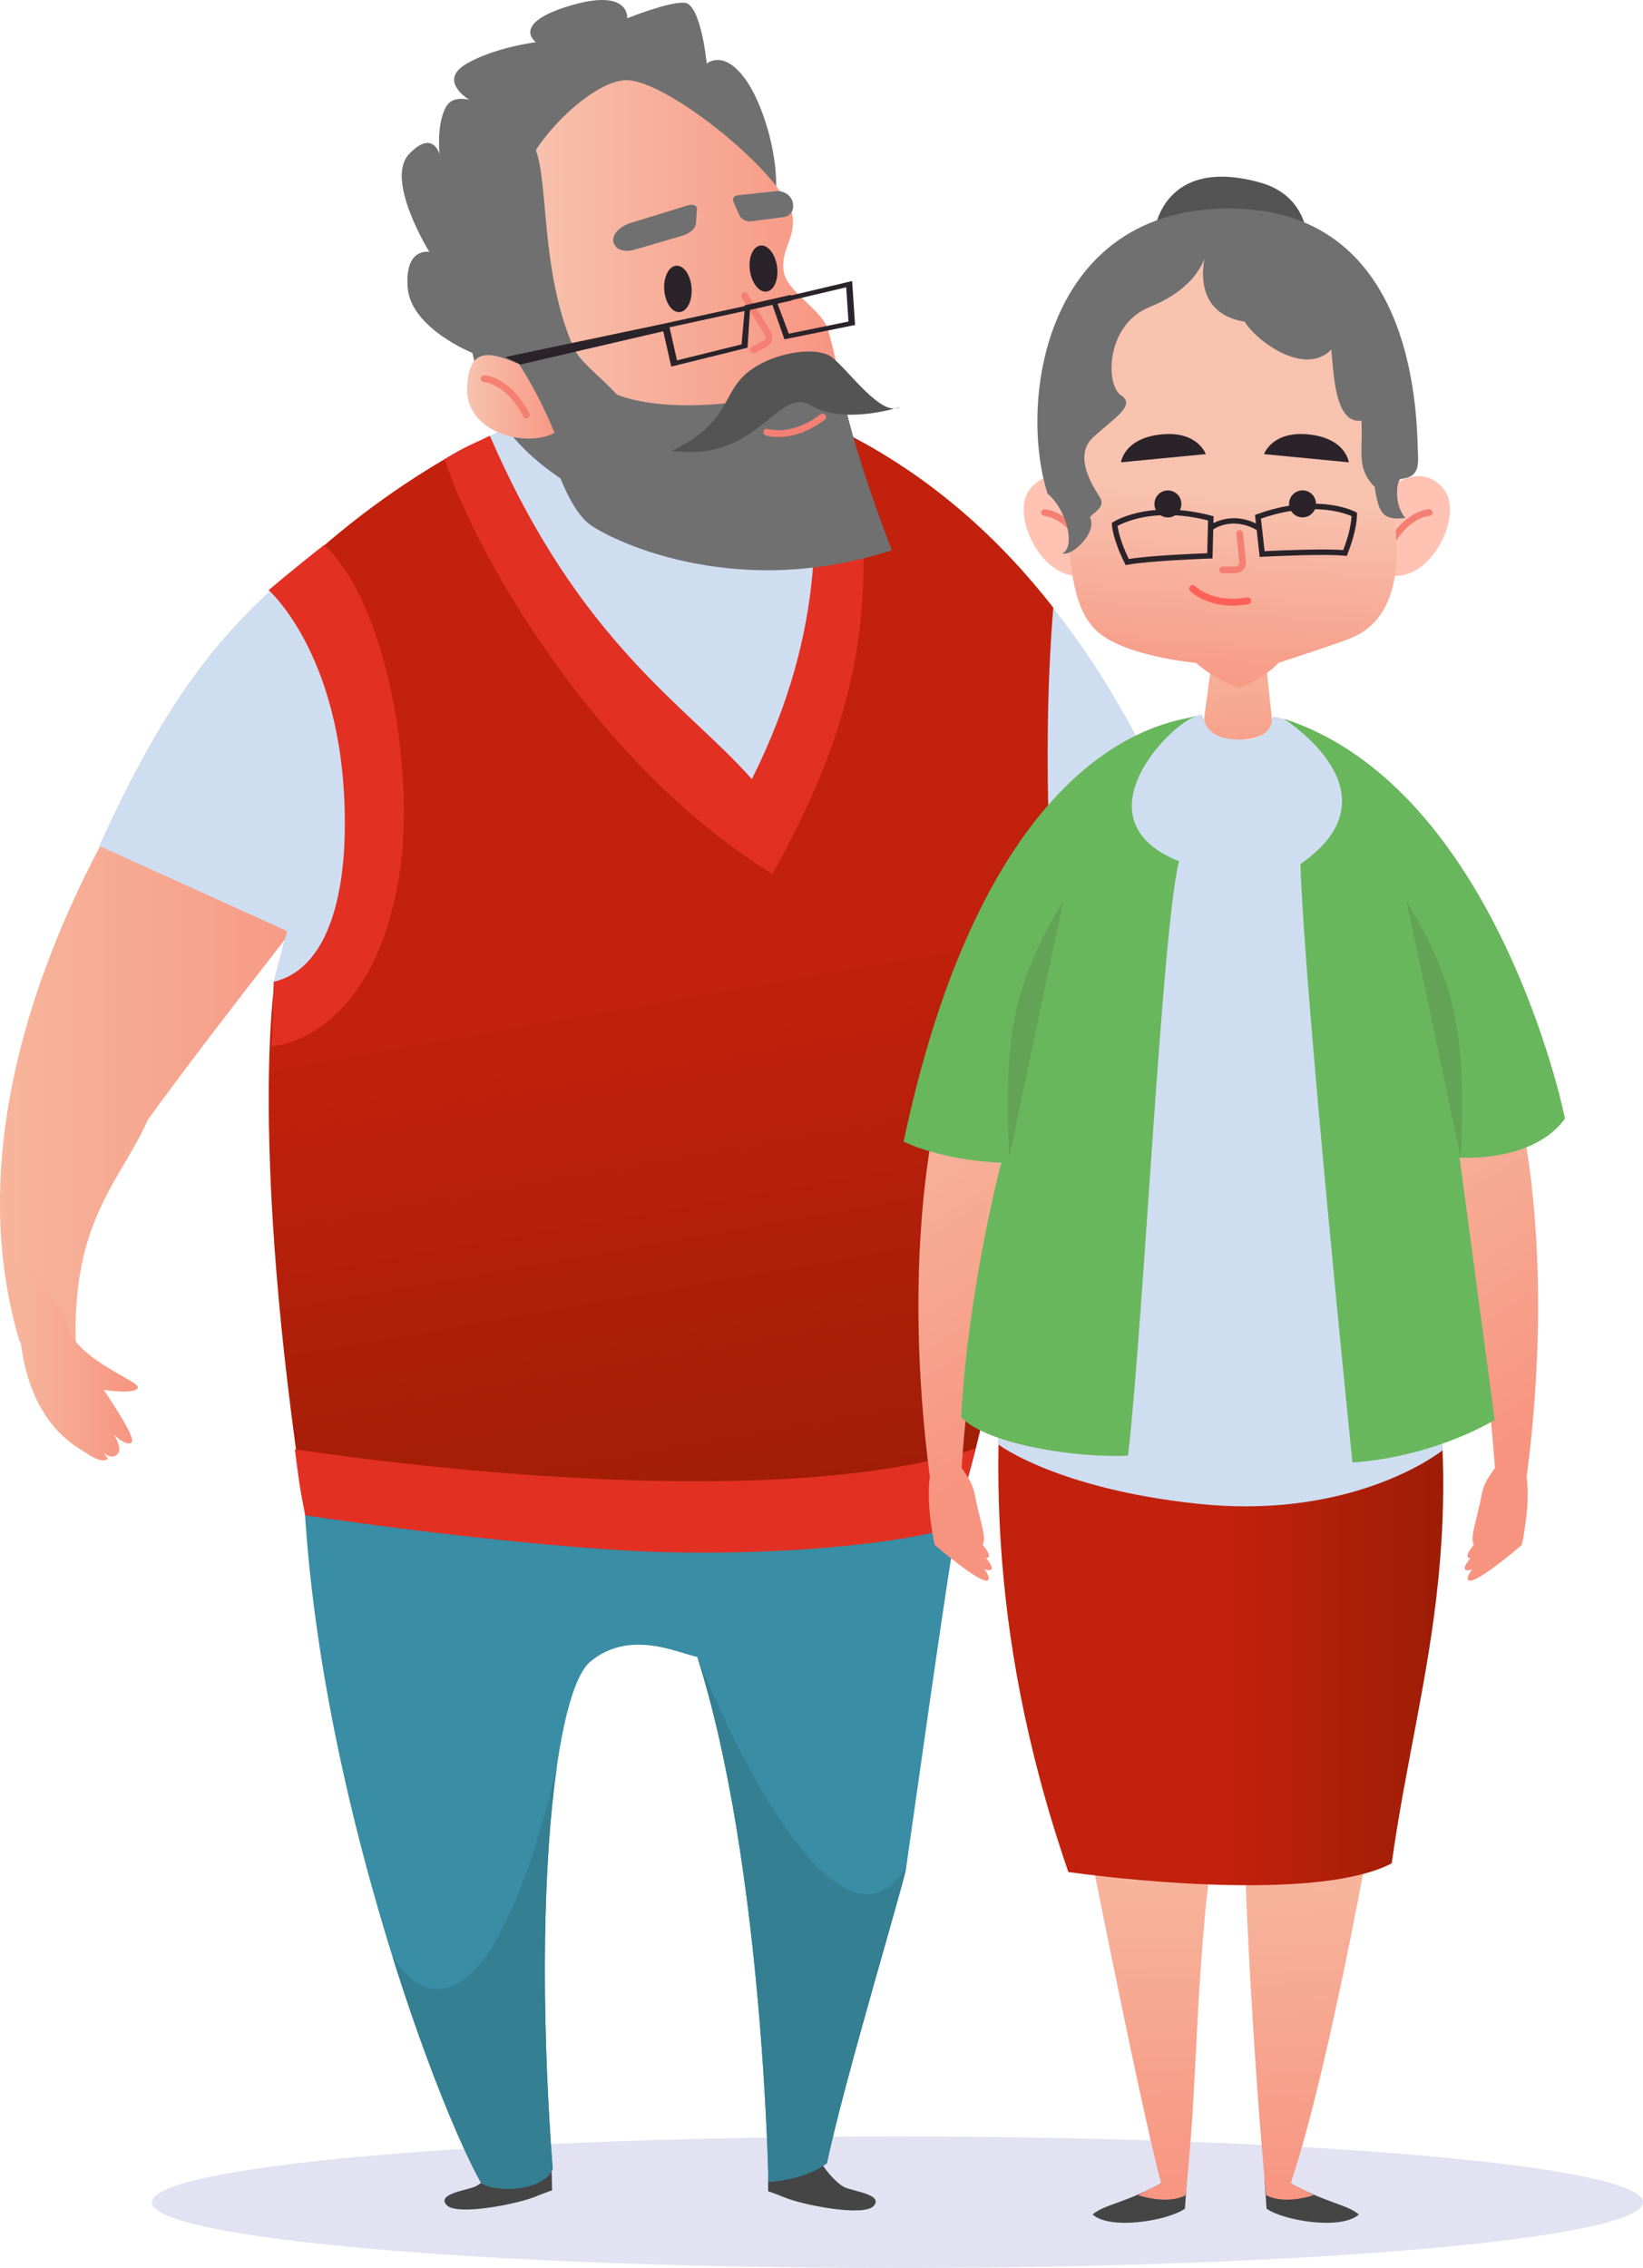 <svg width="400" height="552" viewBox="0 0 400 552" fill="none" xmlns="http://www.w3.org/2000/svg">
<g style="mix-blend-mode:multiply">
<path fill-rule="evenodd" clip-rule="evenodd" d="M218.5 520C318.743 520 400 527.167 400 536C400 544.833 318.743 552 218.5 552C118.257 552 37 544.841 37 536C37 527.159 118.257 520 218.5 520Z" fill="#E2E2F2"/>
</g>
<g clip-path="url(#clip0_1526_1344)">
<path d="M18.974 335.329C15.451 298.471 28.814 288.689 36.031 272.48C56.005 244.888 82.541 212.659 88.489 203.008C61.617 176.598 46.182 171.559 46.182 171.559C46.182 171.559 -17.59 251.511 4.727 326.359C4.768 326.49 12.355 333.884 18.966 335.337L18.974 335.329Z" fill="url(#paint0_linear_1526_1344)"/>
<path d="M187.006 529.498V533.33C187.006 533.33 187.277 533.33 191.381 534.972C195.486 536.613 210.249 539.625 212.707 536.892C215.165 534.151 207.816 533.347 205.677 532.37C203.457 531.361 200.655 527.684 199.836 526.313C196.551 526.863 187.006 529.49 187.006 529.49V529.498Z" fill="#454545"/>
<path d="M134.245 526.453L134.417 533.109C134.417 533.109 134.147 533.109 130.043 534.75C125.938 536.392 111.175 539.403 108.717 536.671C106.259 533.929 113.608 533.125 115.746 532.148C117.967 531.139 120.768 527.462 121.588 526.092C124.873 526.642 134.245 526.453 134.245 526.453Z" fill="#454545"/>
<path d="M239.522 338.021C237.678 338.308 233.467 368.354 233.017 370.627C230.755 381.936 221.301 450.136 220.572 454.806C219.982 458.597 205.645 506.083 201.311 526.51C195.674 530.696 187.08 531.04 187.08 531.04C187.08 531.04 185.745 453.394 169.761 403.282C164.993 402.33 153.384 396.446 143.749 404.399C135.081 411.563 129.535 461.142 134.557 527.955C132.14 533.281 121.014 533.765 117.147 531.344C104.088 508.086 67.328 407.304 74.586 328.804C189.177 345.76 239.481 338.021 239.53 338.012L239.522 338.021Z" fill="#398DA5"/>
<path d="M104.219 483.859C101.147 483.063 98.222 480.149 95.609 476.407C103.736 502.316 112.166 522.481 117.147 531.353C121.014 533.774 132.14 533.289 134.557 527.963C131.46 486.764 132.378 452.131 135.573 429.939C131.55 447.395 120.367 488.028 104.219 483.851V483.859Z" fill="#347F91"/>
<path d="M205.858 459.599C188.325 450.817 169.761 403.291 169.761 403.291C185.745 453.402 187.08 531.049 187.08 531.049C187.08 531.049 195.674 530.704 201.311 526.518C205.645 506.091 219.982 458.606 220.572 454.814C220.588 454.724 220.605 454.601 220.621 454.461C217.237 459.861 212.461 463.103 205.858 459.599Z" fill="#347F91"/>
<path d="M101.278 116.481C109.258 111.754 135.622 93.469 163.551 95.283C191.48 97.097 212.748 109.153 212.748 109.153C204.768 178.198 192.799 224.707 181.55 237.428C127.863 198.912 101.278 116.481 101.278 116.481Z" fill="#CFDDF1"/>
<path d="M292.692 214.793C283.107 191.387 265.681 146.757 224.037 117.048C218.483 132.264 217.205 147.561 222.645 162.728C224.168 166.987 226.159 171.058 228.035 175.178C235.835 192.273 241.75 210.23 245.633 228.613C245.814 229.483 246.117 230.493 246.961 230.772C247.46 230.936 248.001 230.772 248.501 230.624C251.36 229.746 254.26 228.991 257.193 228.367C256.849 225.519 256.423 224.239 256.423 224.239C256.423 224.239 280.362 214.432 292.7 214.793H292.692Z" fill="#B5BBC0"/>
<path d="M292.692 214.793C283.107 191.387 265.509 146.412 223.865 116.703C218.311 131.919 217.205 147.561 222.636 162.728C224.16 166.987 226.151 171.058 228.027 175.178C235.827 192.273 241.742 210.23 245.625 228.613C245.805 229.483 246.108 230.493 246.952 230.772C247.452 230.936 247.993 230.772 248.493 230.624C251.352 229.746 254.252 228.991 257.185 228.367C256.841 225.519 256.415 224.239 256.415 224.239C256.415 224.239 280.354 214.432 292.692 214.793Z" fill="#CFDDF1"/>
<path d="M91.185 196.803C92.84 162.367 78.494 140.561 74.865 136.121C54.129 152.724 40.742 169.622 24.201 205.889L69.908 226.603L66.639 238.954C66.639 238.954 66.59 239.972 66.525 241.811C75.225 242.221 89.35 235.056 91.193 196.795L91.185 196.803Z" fill="#BCC5D1"/>
<path d="M91.185 196.803C92.84 162.367 78.494 140.561 74.865 136.121C54.129 152.724 40.742 169.622 24.201 205.889L69.908 226.603L66.639 238.954C66.639 238.954 66.59 239.972 66.525 241.811C75.225 242.221 89.35 235.056 91.193 196.795L91.185 196.803Z" fill="#CFDDF1"/>
<path d="M256.448 147.906C243.569 131.402 226.749 115.776 204.49 104.746C203.121 130.507 207.087 178.838 188.063 204.058C190.521 221.178 121.67 141.94 110.495 110.474C98.525 117.253 83.77 127.38 68.999 141.874C116.926 228.047 66.877 238.962 66.877 238.962C66.877 238.962 60.552 278.586 74.299 368.132C111.429 374.328 144.503 375.953 161.552 376.323C178.601 376.684 227.937 372.326 232.648 369.421C241.717 342.896 247.518 301.106 254.047 269.123C260.577 237.149 256.587 225.15 256.587 225.15C256.587 225.15 253.253 186.274 256.431 147.906H256.448Z" fill="url(#paint1_linear_1526_1344)"/>
<path d="M65.41 143.638C65.41 143.638 84.655 160.471 83.934 202.622C83.664 218.346 79.74 235.836 66.639 238.962C66.361 252.988 66.115 254.687 66.115 254.687C66.115 254.687 91.135 253.423 97.354 212.068C101.196 186.487 93.667 145.953 78.912 132.633C71.055 138.788 65.41 143.638 65.41 143.638Z" fill="#E23023"/>
<path d="M188.063 212.708C211.101 171.6 213.256 143.474 207.627 106.321C202.605 103.465 201.86 103.958 196.362 101.89C199.05 122.982 201.958 151.854 183.041 189.639C167.246 171.69 141.127 156.622 119.261 106.051C114.886 108.234 113.616 108.422 108.234 111.771C116.107 135.899 145.986 187.021 188.063 212.708Z" fill="#E23023"/>
<path d="M71.784 352.744C72.702 359.86 72.931 361.928 74.308 368.813C111.306 374.263 144.511 377.332 161.56 377.767C198.894 378.719 228.265 373.959 232.984 371.054C234.295 365.202 235.786 359.137 237.416 352.58C189.857 367.763 102.646 357.332 71.784 352.744Z" fill="#E23023"/>
<path d="M149.336 123.58C135.925 117.154 119.499 107.421 115.05 85.886C115.05 85.886 99.975 79.862 99.271 69.931C98.566 60.009 104.596 61.372 104.596 61.372C104.596 61.372 93.692 43.833 99.582 37.555C105.465 31.285 107.07 37.752 107.07 37.752C107.07 37.752 106.136 29.742 108.873 25.606C110.47 23.201 114.247 24.301 114.247 24.301C114.247 24.301 106.546 19.713 113.411 15.618C120.285 11.531 130.477 10.267 130.477 10.267C130.477 10.267 124.111 5.761 138.792 1.379C153.474 -3.004 152.695 4.456 152.695 4.456C152.695 4.456 162.641 0.427 166.639 0.656C170.646 0.903 172.063 15.495 172.063 15.495C172.063 15.495 176.364 11.629 181.935 19.959C187.498 28.297 193.47 50.661 184.016 60.231C174.562 69.792 149.345 123.572 149.345 123.572L149.336 123.58Z" fill="#707070"/>
<path d="M115.697 36.16C110.61 38.655 108.766 30.276 109.176 25.286C109.078 25.401 108.963 25.474 108.873 25.606C106.128 29.742 107.07 37.752 107.07 37.752C107.07 37.752 105.465 31.285 99.582 37.555C93.692 43.833 104.596 61.372 104.596 61.372C104.596 61.372 98.566 60.009 99.271 69.932C99.975 79.862 115.05 85.886 115.05 85.886C119.507 107.421 135.925 117.155 149.336 123.581C149.336 123.581 161.322 98.032 171.866 79.008C141.529 14.625 134.434 26.993 115.697 36.16Z" fill="#707070"/>
<path d="M205.825 123.581C205.825 123.581 207.652 99.78 201.483 80.043C199.951 75.176 191.562 71.138 190.791 66C190.03 60.863 193.61 58.007 192.987 52.853C191.865 43.349 162.83 19.582 152.54 19.508C143.593 19.467 126.217 37.087 126.38 47.338C127.208 97.761 141.414 115.817 148.181 121.217C152.22 124.434 166.541 136.285 205.817 123.572L205.825 123.581Z" fill="url(#paint2_linear_1526_1344)"/>
<path d="M146.903 94.298C141.234 89.719 128.945 74.839 130.518 36.431C127.986 40.329 126.356 44.26 126.421 47.494C127.429 98.639 136.507 121.939 143.307 127.43C147.362 130.704 177.872 146.683 217.139 133.921C217.139 133.921 207.357 109.235 204.465 92.55C168.499 103.055 150.811 97.441 146.911 94.298H146.903Z" fill="#707070"/>
<path d="M137.039 103.958C130.632 109.957 113.469 106.051 113.723 94.684C113.96 83.317 120.375 86.206 126.692 88.709C132.992 91.212 137.039 103.958 137.039 103.958Z" fill="url(#paint3_linear_1526_1344)"/>
<path d="M136.883 110.466C136.883 110.466 152.237 117.631 154.612 107.774C156.988 97.901 142.43 90.851 139.71 84.737C128.846 60.329 136.113 29.488 124.824 33.443C113.543 37.399 123.39 84.261 123.39 84.261C123.39 84.261 131.779 95.143 136.875 110.466H136.883Z" fill="#707070"/>
<path d="M163.543 109.735C176.954 103.244 175.84 96.875 180.706 91.836C186.326 86.034 198.468 83.883 202.507 86.936C206.546 89.989 214.64 101.758 219.13 99.05C219.13 99.05 205.678 103.531 197.428 98.672C189.177 93.814 184.909 112.624 163.543 109.735Z" fill="#545454"/>
<path d="M193.102 50.202C193.143 49.152 192.7 48.151 191.881 47.445C191.07 46.747 189.956 46.411 188.825 46.534L179.51 47.543C179.141 47.576 178.806 47.781 178.625 48.077C178.429 48.372 178.396 48.725 178.535 49.045L179.961 52.295C180.436 53.378 181.64 54.019 182.918 53.854L190.767 52.845C192.045 52.681 193.028 51.671 193.085 50.473V50.202H193.102Z" fill="#707070"/>
<path d="M149.705 59.739C149.066 58.844 149.14 57.728 149.91 56.661C150.68 55.602 152.073 54.7 153.728 54.199L167.475 49.98C168.016 49.816 168.581 49.808 169.023 49.964C169.466 50.12 169.703 50.407 169.679 50.768L169.433 54.388C169.351 55.602 168.008 56.825 166.107 57.375L154.44 60.781C152.54 61.339 150.598 60.986 149.869 59.977L149.705 59.739Z" fill="#707070"/>
<path d="M189.177 64.86C188.735 61.766 186.9 59.484 185.081 59.763C183.262 60.042 182.132 62.775 182.566 65.861C183.017 68.955 184.844 71.237 186.662 70.966C188.481 70.687 189.612 67.954 189.177 64.86Z" fill="#2B232A"/>
<path d="M168.36 69.989C168.106 66.862 166.418 64.49 164.583 64.679C162.748 64.868 161.47 67.543 161.724 70.654C161.978 73.772 163.665 76.144 165.501 75.955C167.336 75.775 168.614 73.108 168.36 69.989Z" fill="#2B232A"/>
<path d="M128.142 101.848C127.839 101.848 127.552 101.684 127.405 101.397C123.267 93.321 117.901 93.001 117.844 92.993C117.385 92.977 117.033 92.583 117.049 92.131C117.065 91.672 117.45 91.311 117.909 91.335C118.171 91.343 124.3 91.704 128.871 100.634C129.076 101.044 128.92 101.545 128.511 101.75C128.388 101.815 128.257 101.84 128.134 101.84L128.142 101.848Z" fill="#F48073"/>
<path d="M186.63 84.433L183.828 85.911C183.426 86.124 182.918 85.968 182.705 85.566C182.492 85.164 182.648 84.655 183.049 84.442L185.851 82.964C186.105 82.833 186.285 82.603 186.351 82.324C186.425 82.045 186.376 81.758 186.212 81.52L180.592 72.435C180.354 72.041 180.469 71.532 180.862 71.294C181.272 71.048 181.763 71.171 182.001 71.565L187.605 80.625C188.006 81.224 188.137 82.004 187.957 82.734C187.768 83.465 187.285 84.089 186.621 84.433H186.63Z" fill="#F48073"/>
<path d="M197.534 104.245C191.381 107.495 186.67 106.059 186.441 105.985C186.007 105.845 185.761 105.378 185.9 104.943C186.04 104.508 186.507 104.27 186.941 104.401C187.178 104.475 192.815 106.149 199.771 100.831C200.131 100.552 200.655 100.618 200.934 100.987C201.212 101.356 201.139 101.873 200.778 102.152C199.664 103.006 198.574 103.695 197.534 104.245Z" fill="#F48073"/>
<path d="M190.996 82.579L208.168 79.099L207.464 68.397L192.512 71.934L192.479 71.778L181.288 74.314L181.329 74.495L161.077 78.894L123.005 86.904L126.684 88.717L161.47 80.625L163.428 89.226L181.992 84.622L182.591 75.43L188.047 74.199L190.98 82.587L190.996 82.579ZM206.013 69.924L206.571 78.254L192.037 81.225L189.292 73.912L192.79 73.124L192.774 73.05L206.022 69.924H206.013ZM180.542 83.826L164.829 87.7L162.994 79.665L181.271 75.693L180.534 83.834L180.542 83.826Z" fill="#2B232A"/>
<path d="M33.557 337.766C34.327 336.034 15.951 330.249 16.049 320.326C14.124 318.701 8.799 310.724 5.333 305.98C5.407 308.237 -0.787 341.156 20.424 353.269C24.365 356.051 25.61 355.575 26.266 355.034L25.217 353.425C25.217 353.425 26.831 355.386 28.461 354.041C30.092 352.695 27.724 349.157 27.724 349.157C27.724 349.157 30.739 352.153 32.042 351.078C33.344 350.003 25.233 338.267 25.233 338.267C25.233 338.267 32.787 339.498 33.549 337.774L33.557 337.766Z" fill="url(#paint4_linear_1526_1344)"/>
</g>
<g clip-path="url(#clip1_1526_1344)">
<path d="M249.557 265.891L227.953 271.028C227.699 272.462 219.397 306.313 226.381 359.455C225.381 366.305 227.548 375.998 227.548 375.998C227.548 375.998 239.969 386.735 240.707 384.354C240.866 383.852 240.414 382.976 239.66 381.924C240.517 382.243 241.144 382.243 241.334 382.004C241.684 381.566 241.247 380.682 240.064 379.168C240.358 379.176 240.564 379.121 240.668 378.993C241.033 378.531 240.525 377.575 239.207 375.919C239.247 375.879 239.287 375.831 239.318 375.767C240.207 374.127 238.445 369.722 237.342 363.876C237.041 362.291 236.445 360.777 235.572 359.423C234.707 358.077 234.096 357.273 234.096 357.273C234.096 357.273 236.747 316.922 245.041 282.793L249.549 265.875L249.557 265.891Z" fill="url(#paint5_linear_1526_1344)"/>
<path d="M370.103 271.036L348.498 265.899L353.007 282.816C361.301 316.946 363.952 357.297 363.952 357.297C363.952 357.297 363.348 358.101 362.475 359.447C361.602 360.801 360.999 362.315 360.705 363.9C359.61 369.746 357.84 374.15 358.729 375.791C358.761 375.855 358.801 375.903 358.84 375.943C357.531 377.591 357.015 378.555 357.38 379.017C357.475 379.136 357.689 379.2 357.983 379.192C356.8 380.706 356.364 381.59 356.713 382.028C356.904 382.267 357.531 382.267 358.388 381.948C357.634 383.007 357.181 383.876 357.34 384.377C358.078 386.759 370.499 376.022 370.499 376.022C370.499 376.022 372.666 366.329 371.666 359.479C378.659 306.337 370.357 272.486 370.095 271.052L370.103 271.036Z" fill="url(#paint6_linear_1526_1344)"/>
<path d="M307.877 530.502L308.346 537.559C312.56 540.498 326.505 542.848 330.839 538.969C327.672 536.381 323.227 536.381 313.386 530.972C308.933 531.092 307.877 530.502 307.877 530.502Z" fill="#454545"/>
<path d="M335.315 436.938C335.315 436.938 324.418 500.769 314.227 531.45C317.394 532.86 319.846 534.27 319.846 534.27C319.846 534.27 312.814 536.739 308.25 534.27C306.139 513.816 302.274 454.923 302.98 436.229C323.362 434.819 335.315 436.938 335.315 436.938Z" fill="url(#paint7_linear_1526_1344)"/>
<path d="M288.956 530.502L288.487 537.559C284.273 540.498 270.328 542.848 265.994 538.969C269.161 536.381 273.606 536.381 283.448 530.972C287.9 531.092 288.956 530.502 288.956 530.502Z" fill="#454545"/>
<path d="M297.71 434.819C262.772 435.512 262.224 434.501 262.216 434.469C262.224 434.532 277.352 511.538 282.702 531.45C279.543 532.86 277.082 534.269 277.082 534.269C277.082 534.269 284.114 536.739 288.678 534.269C288.98 531.37 289.313 527.698 289.662 523.477C291.607 502.163 291.384 467.205 297.71 434.811V434.819Z" fill="url(#paint8_linear_1526_1344)"/>
<path d="M243.938 329.73C243.231 349.125 238.668 393.561 260.105 455.632C278.027 458.101 321.957 462.33 338.823 453.513C345.498 405.548 361.316 368.87 342.339 296.221C256.589 292.343 251.668 291.283 251.668 291.283C251.668 291.283 244.636 310.327 243.938 329.722V329.73Z" fill="url(#paint9_linear_1526_1344)"/>
<path d="M350.292 262.235C345.022 218.515 342.681 201.693 332.132 187.587C325.688 180.244 318.83 176.468 309.973 174.35C309.663 175.345 309.258 176.293 308.75 177.106C307.33 179.36 305.234 180.156 302.631 179.973C300.02 179.79 297.163 179.415 295.115 177.615C294.21 176.819 293.019 175.345 292.575 173.888C283.63 175.632 267.74 184.616 265.074 187.293C248.089 204.338 241.049 261.972 243.096 351.601C243.096 351.601 257.192 362.298 291.392 365.978C325.553 369.65 346.459 356.619 351.126 353.051C351.126 353.051 355.856 308.368 350.292 262.235Z" fill="#CFDDF1"/>
<path d="M295.964 154.087L293.139 174.907C293.139 174.907 293.258 180.021 301.949 180.021C310.147 179.822 309.663 175.027 309.663 175.027L307.433 154.087H295.964Z" fill="url(#paint10_linear_1526_1344)"/>
<path d="M291.242 174.406C265.296 178.125 235.318 205.198 220 277.846C230.437 282.753 243.763 282.968 243.763 282.968C243.763 282.968 235.747 313.179 233.993 344.919C240.318 351.602 262.304 354.947 274.63 354.278C278.495 320.777 282.821 226.56 287.035 209.627C261.558 199.344 285.622 175.465 291.242 174.406Z" fill="#69B75C"/>
<path d="M312.473 174.907C312.473 174.907 341.585 193.051 316.592 210.295C317.648 242.745 329.251 355.95 329.251 355.95C349.554 354.549 363.896 345.588 363.896 345.588L355.348 281.765C364.833 282.115 375.73 279.646 381 272.247C379.246 263.43 361.65 190.757 312.473 174.907Z" fill="#69B75C"/>
<path d="M342.379 219.328C342.379 219.328 348.689 248.344 355.634 282.004C356.808 253.593 355.261 240.196 342.379 219.328Z" fill="#62A355"/>
<path d="M258.923 219.328C258.923 219.328 252.613 248.344 245.668 282.004C244.493 253.593 246.041 240.196 258.923 219.328Z" fill="#62A355"/>
<path d="M263.002 118.046C263.002 118.046 255.938 112.542 250.724 119.081C245.017 126.242 256.629 147.126 268.613 137.823L262.994 118.046H263.002Z" fill="#FFC2B3"/>
<path d="M264.272 134.183C263.978 134.183 263.701 134.024 263.558 133.745C259.565 125.939 254.47 125.573 254.256 125.557C253.811 125.533 253.47 125.151 253.494 124.713C253.518 124.267 253.867 123.908 254.335 123.94C254.589 123.948 260.55 124.306 265.002 133.004C265.209 133.402 265.05 133.888 264.653 134.095C264.534 134.159 264.407 134.183 264.288 134.183H264.272Z" fill="#F48073"/>
<path d="M339.228 118.046C339.228 118.046 346.292 112.542 351.506 119.081C357.213 126.242 345.601 147.126 333.617 137.823L339.236 118.046H339.228Z" fill="#FFC2B3"/>
<path d="M337.958 134.182C337.831 134.182 337.712 134.151 337.593 134.095C337.196 133.888 337.038 133.402 337.244 133.004C341.696 124.298 347.657 123.947 347.911 123.939C348.316 123.924 348.729 124.266 348.752 124.712C348.768 125.158 348.427 125.532 347.983 125.556C347.752 125.572 342.665 125.947 338.68 133.744C338.538 134.023 338.252 134.182 337.966 134.182H337.958Z" fill="#F48073"/>
<path d="M332.855 102.236C332.855 102.236 351.681 146.791 328.307 155.545C323.275 157.425 311.266 161.327 311.266 161.327C311.266 161.327 308.1 165.079 301.528 167.421C295.924 165.541 291.138 161.327 291.138 161.327C291.138 161.327 273.034 159.734 266.629 153.195C261.272 147.723 258.43 136.23 261.351 102.936C263.296 78.078 271.82 63.773 291.623 62.682C311.425 61.59 326.68 64.402 332.847 102.236H332.855Z" fill="url(#paint11_linear_1526_1344)"/>
<path d="M300.75 139.519H297.671C297.226 139.519 296.861 139.161 296.861 138.707C296.861 138.253 297.218 137.894 297.671 137.894H300.75C301.028 137.894 301.29 137.783 301.472 137.568C301.663 137.361 301.742 137.09 301.718 136.811L301.004 129.914C300.956 129.467 301.282 129.069 301.726 129.021C302.171 128.982 302.568 129.3 302.615 129.746L303.33 136.644C303.409 137.377 303.171 138.109 302.679 138.651C302.187 139.193 301.488 139.511 300.758 139.511L300.75 139.519Z" fill="#F48073"/>
<path d="M287.524 123.405C287.938 121.637 286.845 119.866 285.083 119.451C283.32 119.035 281.556 120.132 281.142 121.901C280.728 123.669 281.821 125.44 283.583 125.855C285.346 126.271 287.11 125.174 287.524 123.405Z" fill="#2B232A"/>
<path d="M320.372 123.015C320.58 121.211 319.292 119.578 317.493 119.368C315.695 119.159 314.068 120.452 313.859 122.257C313.651 124.061 314.939 125.694 316.738 125.904C318.536 126.113 320.163 124.82 320.372 123.015Z" fill="#2B232A"/>
<path d="M272.923 112.518L293.551 110.527C293.551 110.527 291.583 104.808 282.686 105.732C273.582 106.68 272.923 112.518 272.923 112.518Z" fill="#2B232A"/>
<path d="M328.37 112.518L307.742 110.527C307.742 110.527 309.711 104.808 318.608 105.732C327.712 106.68 328.37 112.518 328.37 112.518Z" fill="#2B232A"/>
<path d="M300.139 147.42C293.353 147.42 289.94 144.019 289.773 143.852C289.448 143.517 289.448 142.976 289.781 142.649C290.115 142.323 290.646 142.323 290.98 142.657C291.146 142.832 295.234 146.831 303.599 145.413C304.06 145.333 304.496 145.644 304.576 146.106C304.655 146.568 304.345 147.006 303.885 147.086C302.536 147.317 301.29 147.412 300.139 147.412V147.42Z" fill="#FF6058"/>
<path d="M281.09 56.158C281.09 56.158 283.114 37.918 306.687 44.394C320.061 48.073 318.418 61.431 318.418 61.431L281.082 56.15L281.09 56.158Z" fill="#545454"/>
<path d="M294.043 59.718C294.043 59.718 288.107 75.847 303.052 78.308C305.401 82.49 317.425 91.913 324.108 85.087C324.68 90.774 324.981 103.366 331.442 102.355C331.95 109.611 329.974 113.776 334.68 118.516C335.609 125.142 336.895 126.711 342.141 126.066C339.077 122.402 340.204 116.707 340.958 116.604C343.935 116.174 345.474 115.322 345.228 110.742C344.855 103.964 345.99 51.403 300.099 50.75C254.208 50.097 247.89 97.862 255.041 120.148C259.899 124.266 261.82 133.251 258.629 134.7C261.264 135.433 267.264 129.308 265.359 125.931C266.034 124.696 269.368 123.565 267.74 120.993C266.113 118.412 261.224 110.997 266.098 106.465C270.971 101.933 276.733 98.691 272.915 96.19C269.09 93.689 269.177 79.065 279.836 74.748C290.496 70.439 293.567 63.948 294.043 59.718Z" fill="#707070"/>
<path d="M330.371 125.15L330.347 124.776L330.013 124.601C329.878 124.529 326.688 122.848 320.981 122.617C316.235 122.418 311.203 123.279 306.028 125.15L305.536 125.334L305.766 127.396C301.115 125.166 297.313 126.361 295.416 127.317L295.456 125.652L294.948 125.517C291.781 124.672 288.662 124.187 285.67 124.059C276.304 123.669 271.217 126.934 271.003 127.07L270.685 127.277L270.701 127.651C270.701 127.795 270.852 131.148 273.828 137.098L274.05 137.544L274.542 137.448C279.773 136.461 294.416 135.951 294.567 135.943L295.194 135.919L295.377 128.838C296.67 128.018 300.687 126.05 305.941 128.981L306.679 135.545L307.306 135.513C307.425 135.513 319.307 134.876 325.537 135.13C326.251 135.162 326.87 135.202 327.378 135.25L327.878 135.298L328.061 134.828C330.513 128.639 330.363 125.286 330.355 125.142L330.371 125.15ZM274.812 136.054C272.725 131.769 272.209 128.973 272.082 127.994C273.344 127.309 278.043 125.079 285.63 125.397C288.361 125.509 291.21 125.939 294.107 126.68L293.908 134.645C291.099 134.748 279.86 135.218 274.812 136.054ZM327.021 133.88C326.601 133.848 326.124 133.816 325.608 133.8C320.148 133.577 310.425 134.023 307.877 134.151L306.98 126.234C311.822 124.537 316.513 123.772 320.934 123.956C325.267 124.131 328.085 125.198 329.037 125.62C328.997 126.608 328.728 129.443 327.021 133.888V133.88Z" fill="#2B232A"/>
</g>
<defs>
<linearGradient id="paint0_linear_1526_1344" x1="-9.04384e-06" y1="253.44" x2="88.497" y2="253.44" gradientUnits="userSpaceOnUse">
<stop stop-color="#F7B59C"/>
<stop offset="1" stop-color="#F79480"/>
</linearGradient>
<linearGradient id="paint1_linear_1526_1344" x1="136.802" y1="94.216" x2="186.478" y2="377.984" gradientUnits="userSpaceOnUse">
<stop stop-color="#C1210D"/>
<stop offset="0.52" stop-color="#C1210D"/>
<stop offset="1" stop-color="#9D1D06"/>
</linearGradient>
<linearGradient id="paint2_linear_1526_1344" x1="126.38" y1="74.421" x2="206.079" y2="74.421" gradientUnits="userSpaceOnUse">
<stop stop-color="#F7C3AF"/>
<stop offset="1" stop-color="#F79480"/>
</linearGradient>
<linearGradient id="paint3_linear_1526_1344" x1="113.715" y1="96.596" x2="137.039" y2="96.596" gradientUnits="userSpaceOnUse">
<stop stop-color="#F7C3AF"/>
<stop offset="1" stop-color="#F79480"/>
</linearGradient>
<linearGradient id="paint4_linear_1526_1344" x1="4.547" y1="330.716" x2="33.582" y2="330.716" gradientUnits="userSpaceOnUse">
<stop stop-color="#F7B59C"/>
<stop offset="1" stop-color="#F79480"/>
</linearGradient>
<linearGradient id="paint5_linear_1526_1344" x1="211.293" y1="278.866" x2="257.165" y2="349.184" gradientUnits="userSpaceOnUse">
<stop stop-color="#F7B59C"/>
<stop offset="1" stop-color="#F79480"/>
</linearGradient>
<linearGradient id="paint6_linear_1526_1344" x1="329.632" y1="275.075" x2="376.924" y2="347.586" gradientUnits="userSpaceOnUse">
<stop stop-color="#F7B59C"/>
<stop offset="1" stop-color="#F79480"/>
</linearGradient>
<linearGradient id="paint7_linear_1526_1344" x1="319.687" y1="456.341" x2="323.62" y2="537.406" gradientUnits="userSpaceOnUse">
<stop stop-color="#F7B59C"/>
<stop offset="1" stop-color="#F79480"/>
</linearGradient>
<linearGradient id="paint8_linear_1526_1344" x1="280.947" y1="455.002" x2="284.968" y2="537.892" gradientUnits="userSpaceOnUse">
<stop stop-color="#F7B59C"/>
<stop offset="1" stop-color="#F79480"/>
</linearGradient>
<linearGradient id="paint9_linear_1526_1344" x1="243.057" y1="375.066" x2="351.364" y2="375.066" gradientUnits="userSpaceOnUse">
<stop stop-color="#C1210D"/>
<stop offset="0.52" stop-color="#C1210D"/>
<stop offset="1" stop-color="#9D1D06"/>
</linearGradient>
<linearGradient id="paint10_linear_1526_1344" x1="300.948" y1="157.305" x2="301.964" y2="196.444" gradientUnits="userSpaceOnUse">
<stop stop-color="#F7B59C"/>
<stop offset="1" stop-color="#F79480"/>
</linearGradient>
<linearGradient id="paint11_linear_1526_1344" x1="300.687" y1="119.503" x2="296.283" y2="173.487" gradientUnits="userSpaceOnUse">
<stop stop-color="#F7C3AF"/>
<stop offset="1" stop-color="#F79480"/>
</linearGradient>
<clipPath id="clip0_1526_1344">
<rect width="300" height="538" fill="white"/>
</clipPath>
<clipPath id="clip1_1526_1344">
<rect width="161" height="498" fill="white" transform="translate(220 43)"/>
</clipPath>
</defs>
</svg>
